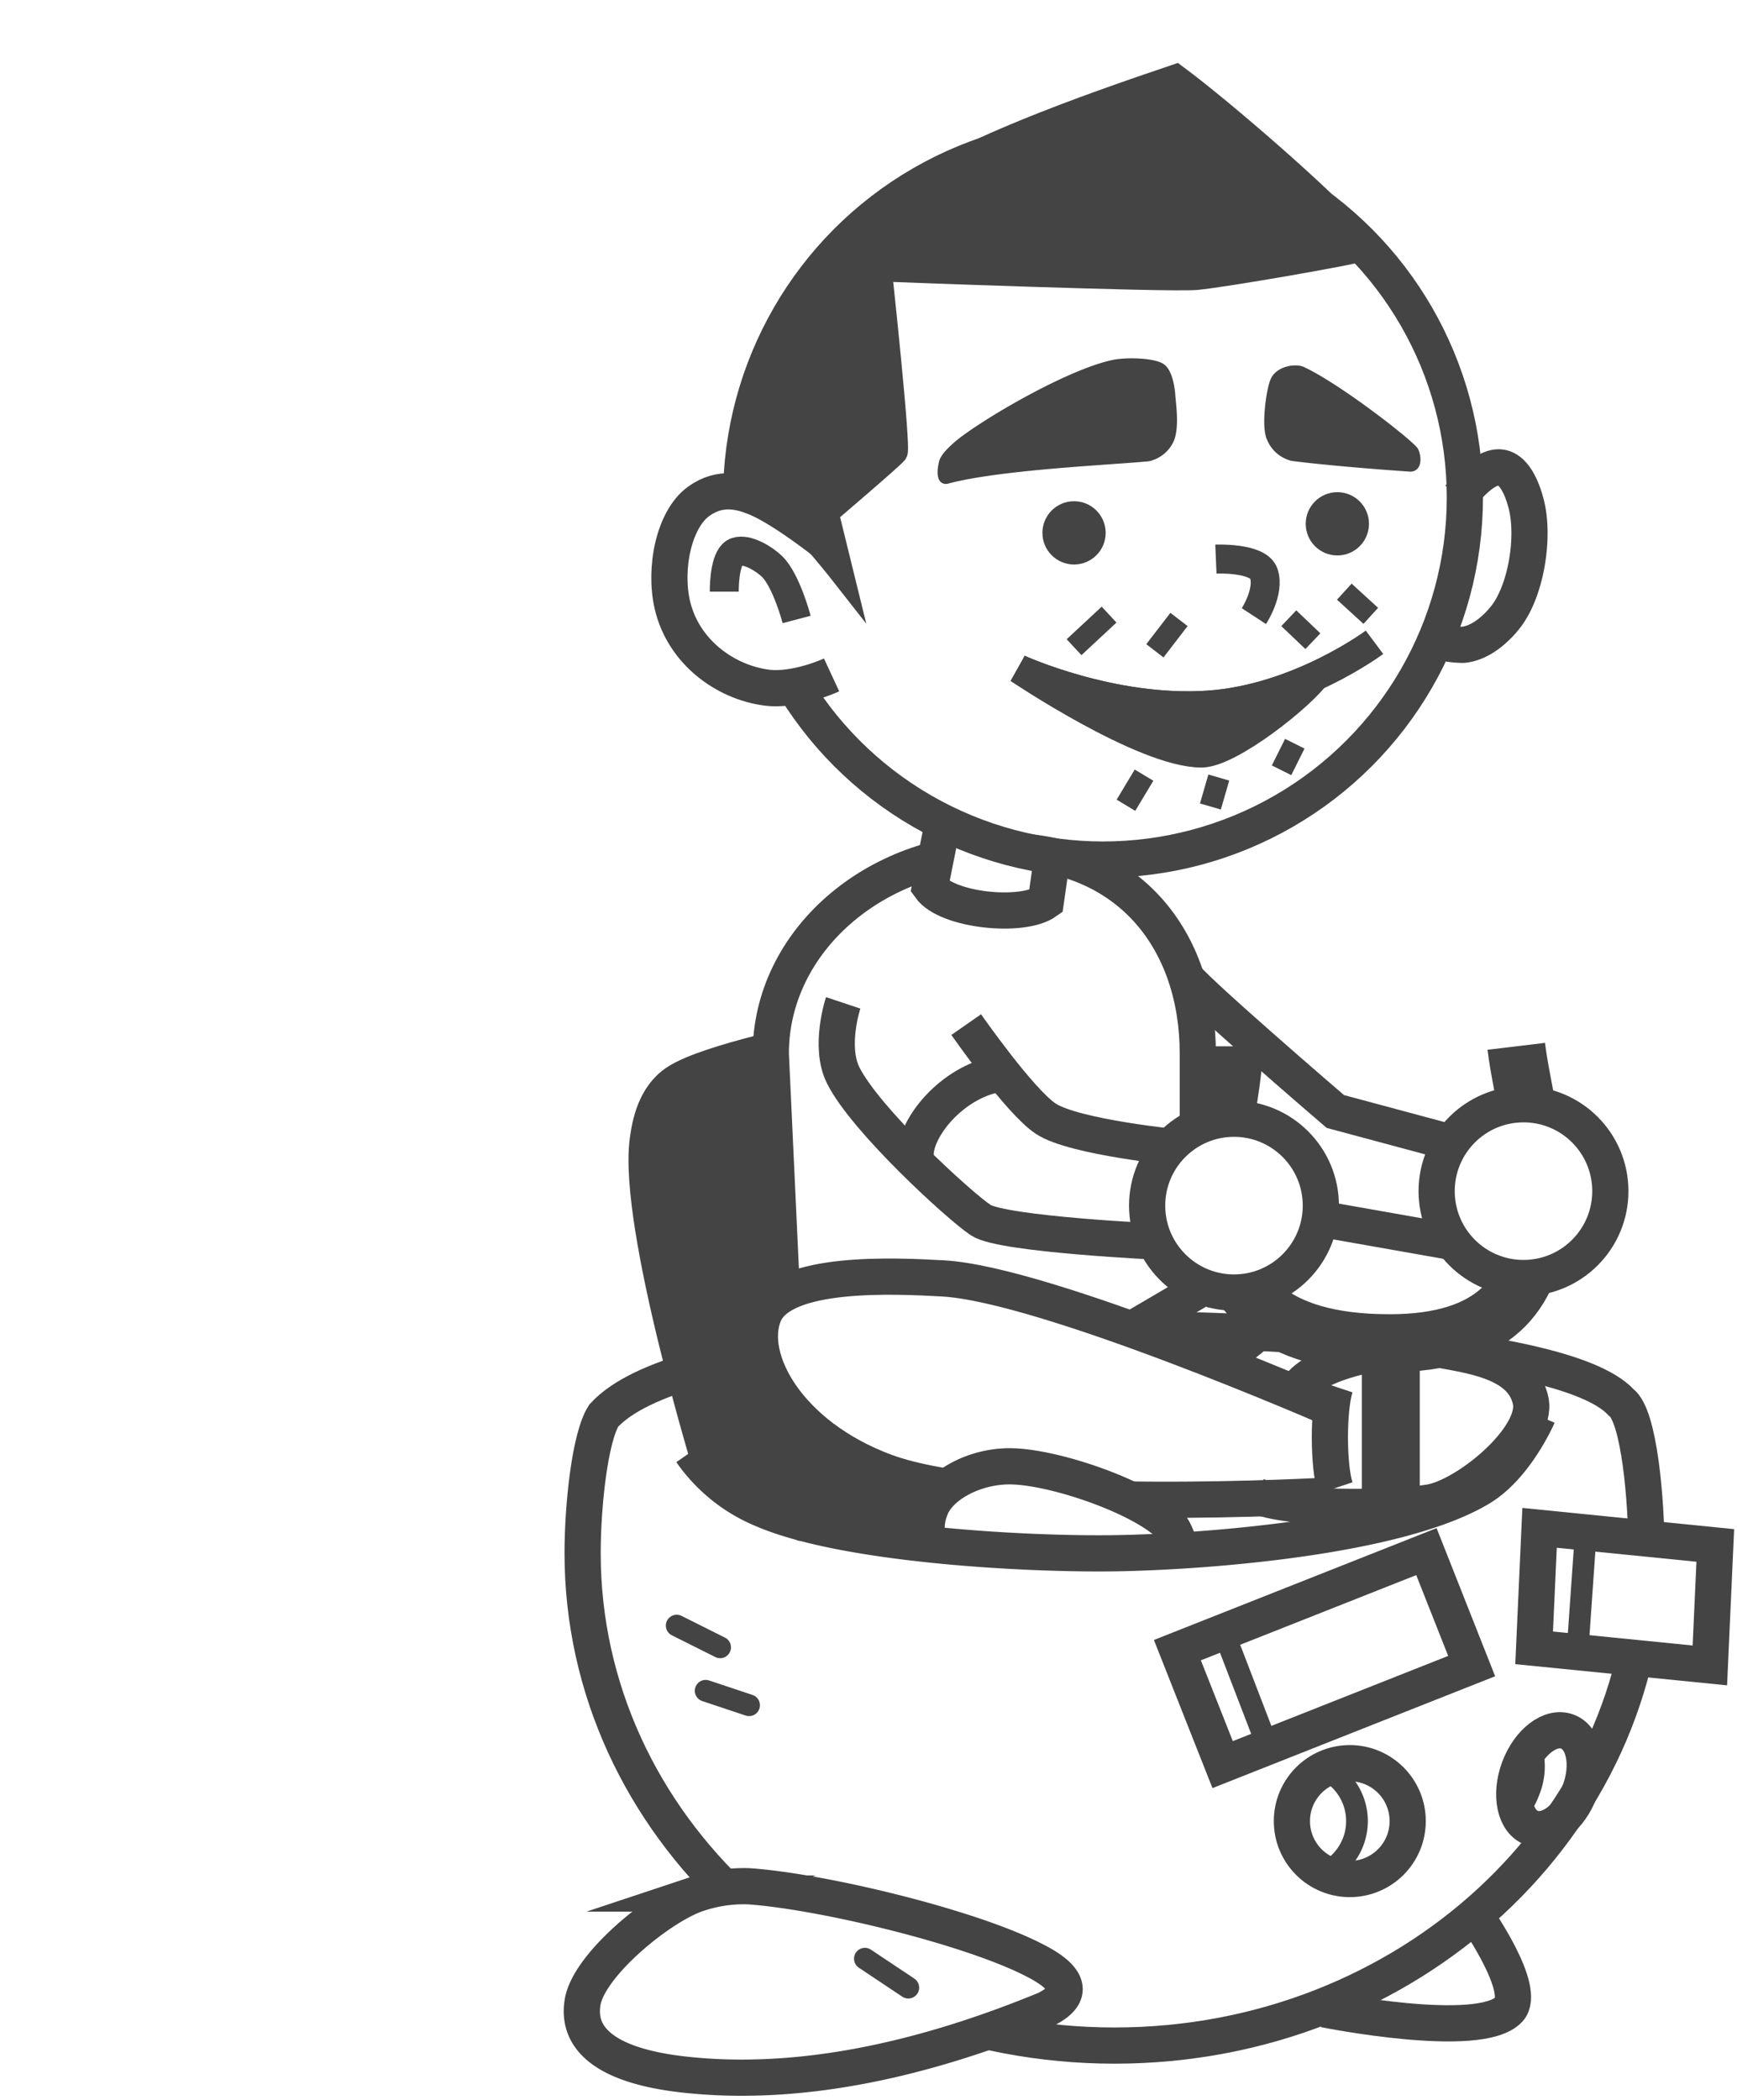 <svg xmlns="http://www.w3.org/2000/svg" viewBox="0 0 240 290"><defs><style>.cls-1,.cls-2,.cls-5{fill:#fff;}.cls-10,.cls-11,.cls-12,.cls-2,.cls-3,.cls-4,.cls-5,.cls-6,.cls-7,.cls-8,.cls-9{stroke:#444;stroke-miterlimit:10;}.cls-2,.cls-3,.cls-4{stroke-width:5px;}.cls-10,.cls-11,.cls-12,.cls-3{fill:#444;}.cls-4,.cls-6,.cls-7,.cls-8,.cls-9{fill:none;}.cls-11,.cls-5,.cls-6,.cls-7{stroke-width:3px;}.cls-7{stroke-linecap:round;}.cls-8{stroke-width:8px;}.cls-10,.cls-9{stroke-width:4px;}</style></defs><title>5Asset 10</title><g id="Layer_2" data-name="Layer 2"><g id="_444" data-name="444"><rect id="bg" class="cls-1" width="240" height="290"/><path class="cls-2" d="M227.5,214.5c0,37.56-32.91,68-73.5,68s-73.5-30.44-73.5-68c0-6.6,1-16,2.92-19,10.08-11,55.08-12,69.08-12,12,0,63,1,71.49,10.17C226.5,195.5,227.5,207.23,227.5,214.5Z"/><path class="cls-3" d="M98.5,203.5s-10.58-34.39-9-46c.3-2.22,1-6,4-8,4.34-2.9,20-6,20-6l23,43-9.17,25.83-16.33-2L98.5,203.5"/><path class="cls-2" d="M142.5,270.5c2,1,8,4,2,7-17,7-34.07,10.77-50,9-9-1-15-4-14-10,.87-5.24,10.93-13.4,16-15a19.87,19.87,0,0,1,7-1C113.54,261.21,133.5,266,142.5,270.5Z"/><path class="cls-4" d="M183,277.5s21.51,4.34,25.5,0c2.53-2.75-4.5-12.75-4.5-12.75"/><g id="eyebrows-reg"><polygon class="cls-2" points="236.25 230 211.97 227.57 212.72 211 237 213.43 236.25 230"/><line class="cls-5" x1="219.04" y1="212.63" x2="218.09" y2="226.2"/><rect class="cls-4" x="164.5" y="220.5" width="37" height="17" transform="translate(-71.39 83.35) rotate(-21.58)"/><line class="cls-6" x1="169.5" y1="226.5" x2="174.5" y2="239.5"/></g><circle class="cls-2" cx="186.5" cy="251.5" r="8"/><ellipse class="cls-4" cx="214.09" cy="245.79" rx="7.09" ry="4.48" transform="translate(-90.79 361.09) rotate(-69.66)"/><path class="cls-6" d="M183,258.69a8,8,0,0,0,0-14.38"/><path class="cls-6" d="M211.54,241.3a8.92,8.92,0,0,1-.25,6,10.35,10.35,0,0,1-1.65,2.93"/><line class="cls-7" x1="93.5" y1="224.5" x2="99.5" y2="227.5"/><line class="cls-7" x1="97.5" y1="233.5" x2="103.5" y2="235.5"/><line class="cls-7" x1="119.5" y1="270.5" x2="125.5" y2="274.5"/><path class="cls-8" d="M209.5,144.5c1.5,12.5,12,41-17.5,41-33.5,0-21.5-29.4-21.5-41"/><path class="cls-4" d="M163.5,134.5c0,1,21,19,21,19l16.75,4.5"/><path class="cls-2" d="M108.5,188.5l-2-43c0-15.46,14.33-28,32-28s27,12.54,27,28v12"/><polyline class="cls-4" points="200.5 171.5 183.5 168.5 167.5 159.5"/><path class="cls-4" d="M116.5,138.5s-2,6,0,10c3.08,6.17,16,18,19,20s25,3,25,3"/><path class="cls-4" d="M133.5,141.5s7.41,10.64,11,13c3.95,2.6,18.5,4,18.5,4"/><path class="cls-2" d="M183.81,194.49s-39.35-17.16-53.54-17.94c-6.57-.36-22.13-1.14-24.69,4.92s3.3,16.79,16.72,21.78c16,5.94,61.43,3.28,61.43,3.28"/><path class="cls-2" d="M130.5,112.5l-2,10c2.33,3.26,12.73,4.31,16,2l1-7"/><circle class="cls-2" cx="210.5" cy="164.5" r="12"/><circle class="cls-2" cx="170.5" cy="166.5" r="12"/><path class="cls-4" d="M137.83,148.33c-6.33,1.17-11.33,7.36-11.33,11.17"/><line class="cls-8" x1="192.17" y1="210.33" x2="192.17" y2="185.5"/><path class="cls-4" d="M173.5,206.5c4,2,18.31,1.89,24,1,5.09-.8,15-8.95,14-14s-7.22-6.14-12-7c-5.07-.92-17,1-20,5"/><path class="cls-4" d="M184.5,191.5c-1,3-1,11,0,14"/><path class="cls-2" d="M163.34,214.13c-.63-1.23-.93-2.79-1.84-3.63-4.26-4-16.19-8-22-8-5,0-9.9,2.71-11,6a6.93,6.93,0,0,0,0,5"/><line class="cls-4" x1="156.5" y1="183.5" x2="165.33" y2="178.33"/><line class="cls-4" x1="174.5" y1="183.5" x2="168.5" y2="188.33"/><path class="cls-4" d="M212.5,195.5s-3,7-8,10c-11.18,6.71-37.34,8.77-50,9-12.34.23-37.66-1.14-49-6a22.5,22.5,0,0,1-10-8"/><circle class="cls-4" cx="152.4" cy="68.71" r="50"/><path id="ear" class="cls-2" d="M114.4,75.21s-6.26-5-10-6.5c-2.05-.82-4.84-1.63-7.83.5-3.5,2.5-4.83,9.34-3.67,14.34,1.53,6.53,7.34,10.66,13,11.41,4.07.54,9-1.75,9-1.75"/><path class="cls-4" d="M201.74,68.55s2.75-3.83,5.16-4,3.59,3.5,4,5.16c1.12,4.46,0,11.67-2.75,15.34-1,1.33-3.31,3.76-6,4a11.93,11.93,0,0,1-4.41-.84"/><path id="mouth" class="cls-9" d="M140.74,92.38s12.85,5.89,26.16,5c12.5-.83,23-8.67,23-8.67"/><path id="mouth-2" data-name="mouth" class="cls-10" d="M189.9,88.71s-10.5,7.84-23,8.67c-13.31.89-26.16-5-26.16-5S158,104,166,104c3.91,0,14-8,16-11"/><path id="nose" class="cls-9" d="M168,77.21s5.87-.25,6.62,2c.84,2.5-1.37,5.88-1.37,5.88"/><line class="cls-6" x1="153.24" y1="84.88" x2="148.4" y2="89.38"/><line class="cls-6" x1="162.9" y1="85.55" x2="159.57" y2="89.88"/><line class="cls-6" x1="178.07" y1="85.38" x2="181.4" y2="88.55"/><line class="cls-6" x1="185.74" y1="81.71" x2="189.4" y2="85.05"/><line class="cls-6" x1="168.4" y1="107.38" x2="167.24" y2="111.38"/><line class="cls-6" x1="158.07" y1="107.05" x2="155.57" y2="111.21"/><line class="cls-6" x1="178.9" y1="102.71" x2="177.07" y2="106.38"/><path class="cls-9" d="M100.07,81.71c0-1.43.17-5,1.67-5.5s3.88,1,4.91,2c2,1.92,3.42,7.34,3.42,7.34"/><path class="cls-11" d="M188.4,34.55c-1.16.5-19.67,3.72-23.16,4-4.17.33-43.5-1.17-43.5-1.17s2.66,24.5,2.16,25.17-9.5,8.33-9.5,8.33l2.17,8.83s-5.2-6.65-8-9-4.88-1.89-5.5-4c-1.71-5.8,4-18,7.17-23.16,3.92-6.29,13.74-16.71,20.66-19.34,8-3,25.1-5.33,33.5-3.83,5.23.93,19.17,9.17,19.17,9.17Z"/><circle class="cls-12" cx="148.4" cy="73.59" r="3.87"/><circle class="cls-12" cx="184.78" cy="72.34" r="3.87"/><path class="cls-12" d="M158.65,63.21a4.43,4.43,0,0,0,2.88-2.12c1-1.67.46-5.13.37-6.38-.05-.83-.33-3.41-1.5-4.08s-4.66-.83-6.62-.42c-5.62,1.2-15.88,7-20.5,10.38-.87.64-2.65,2.1-3,3.12-.19.57-.63,2.92.62,2.59C138.17,64.36,153.49,63.71,158.65,63.21Z"/><path class="cls-12" d="M180,51.16c-1-.49-3.39-.09-4,1.46-.55,1.34-1.12,5.63-.64,7.43a4.42,4.42,0,0,0,3.2,3.11c4.22.55,11.47,1.15,16.23,1.47,1.37.09,1-2,.64-2.48C194.31,60.78,184.87,53.45,180,51.16Z"/><path id="hawk" class="cls-10" d="M186.28,32c-3.5-4.16-17.38-16.25-23.88-21.08-11.33,3.83-31.5,10.83-37.5,16.67C114.28,37.88,187.61,33.8,186.28,32Z"/></g></g></svg>